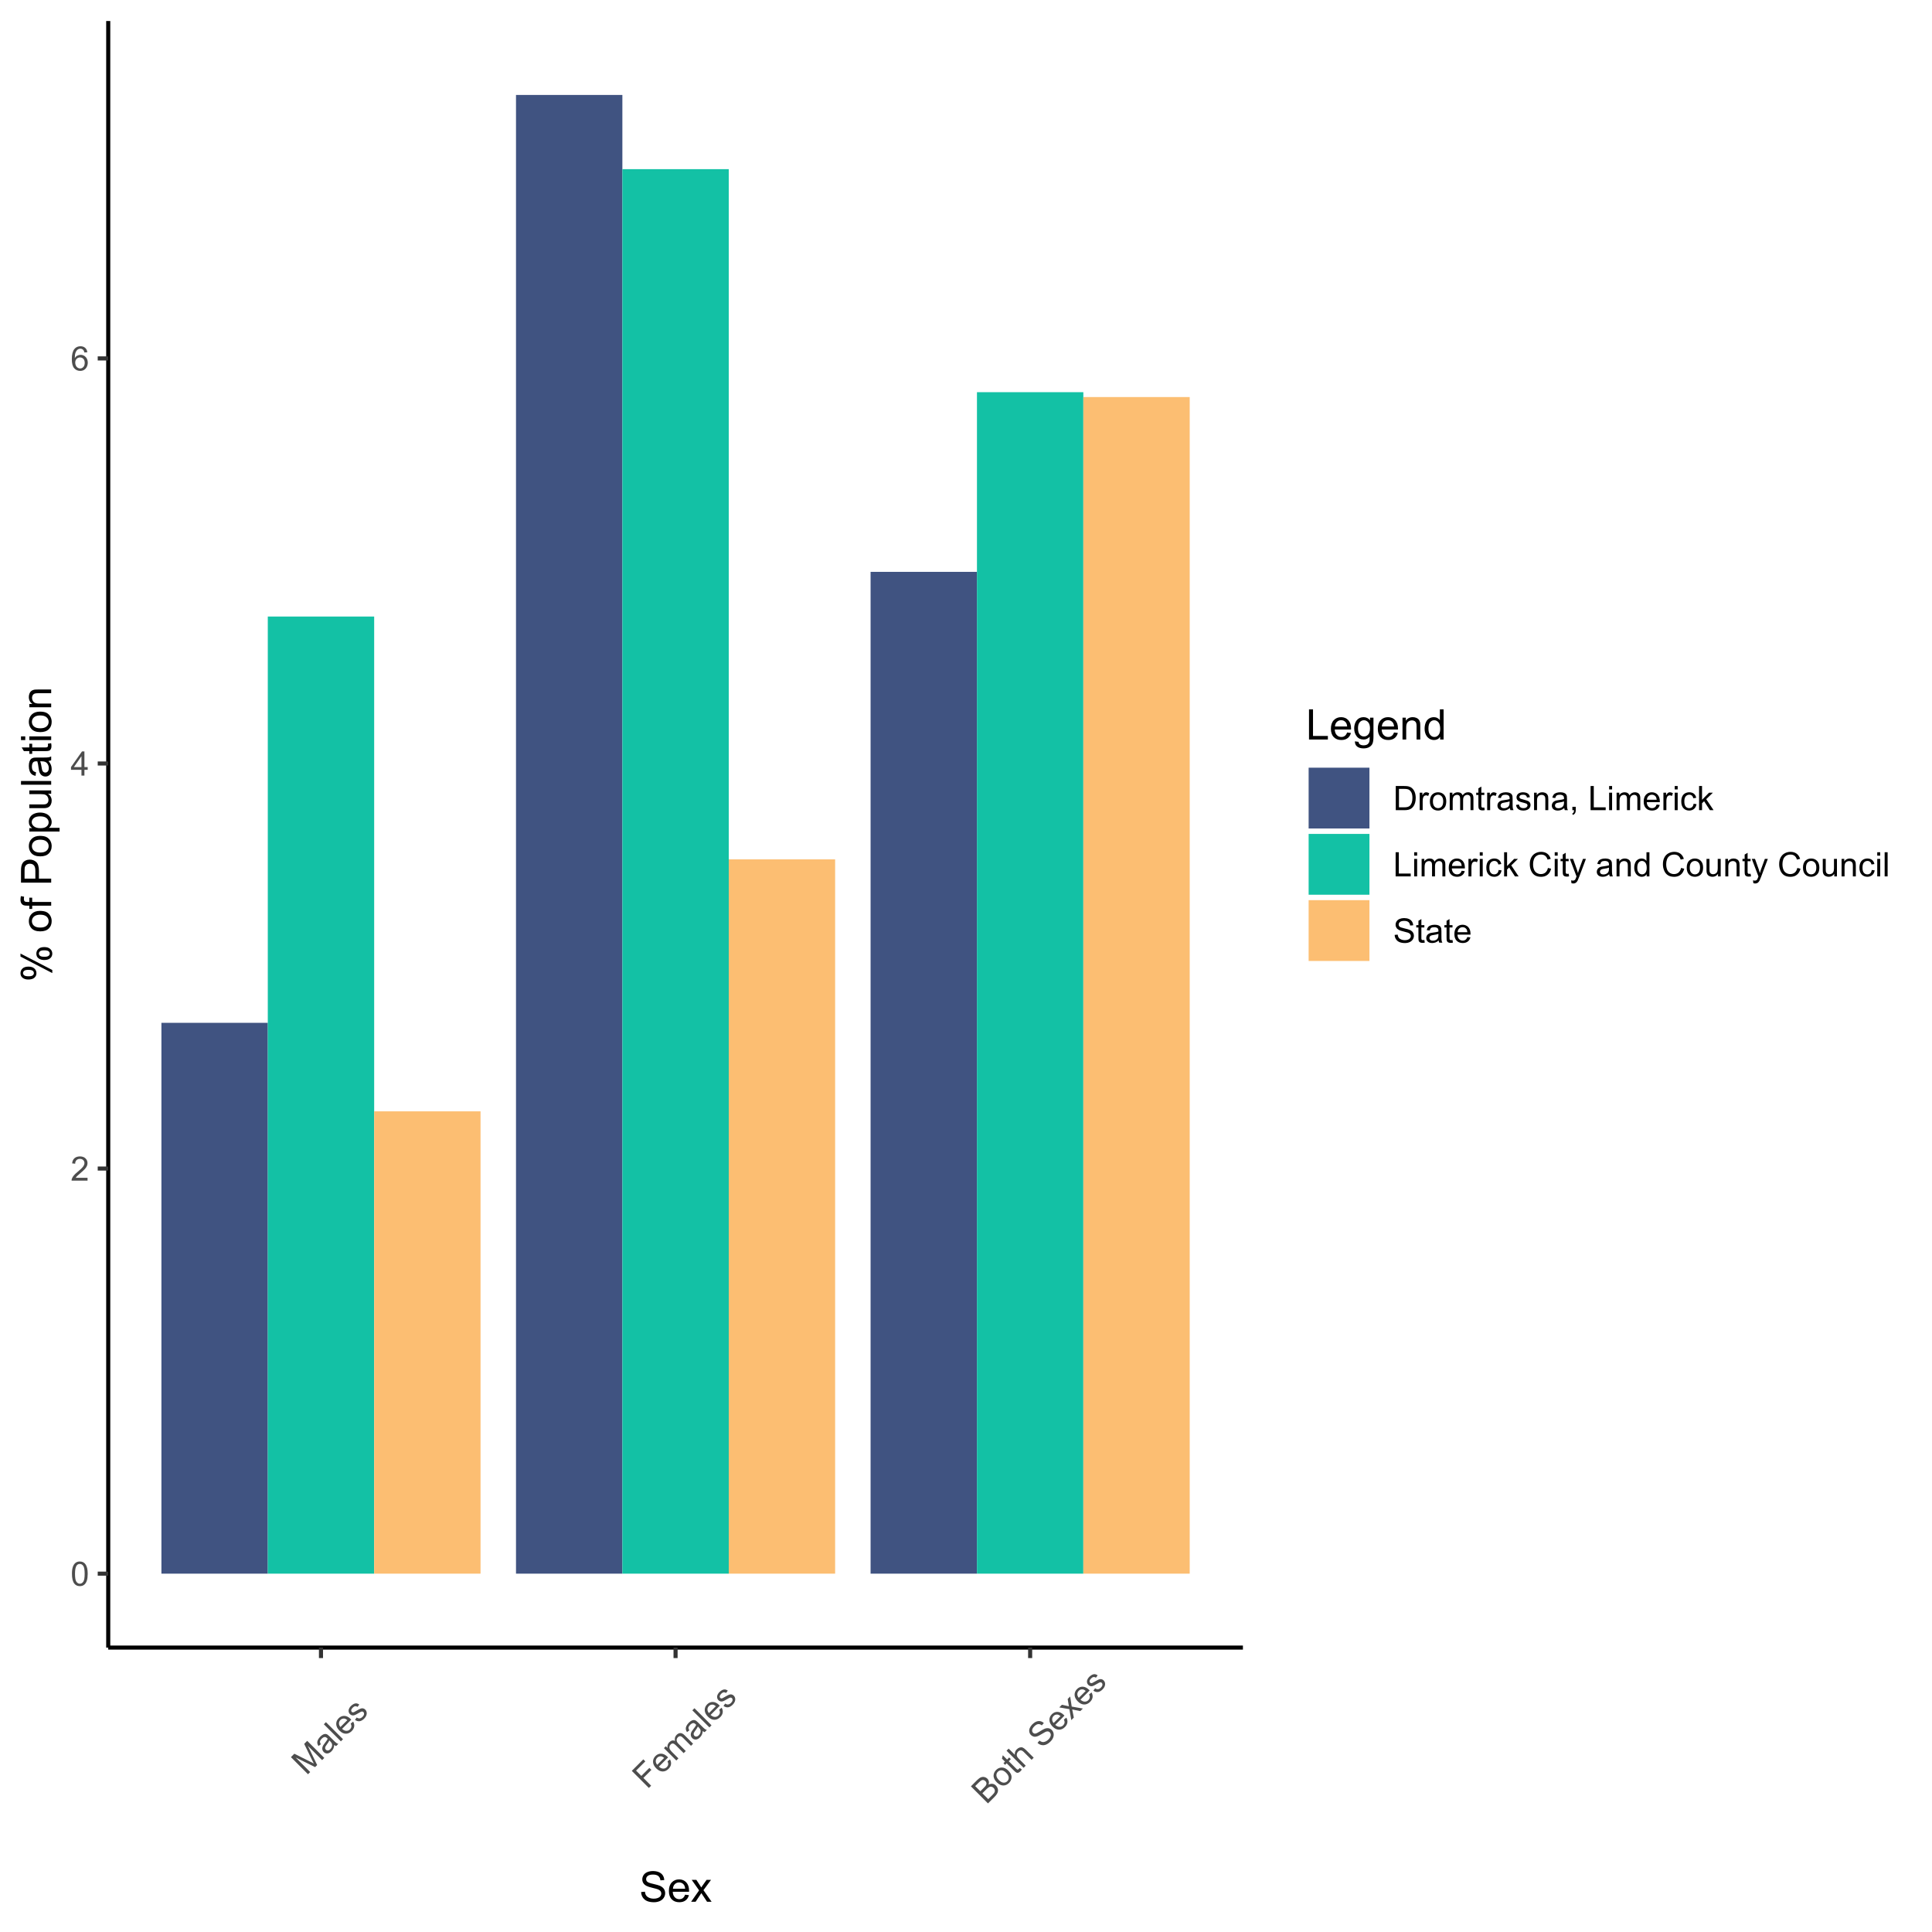 <?xml version="1.0" encoding="UTF-8"?>
<svg xmlns="http://www.w3.org/2000/svg" xmlns:xlink="http://www.w3.org/1999/xlink" width="504pt" height="504pt" viewBox="0 0 504 504" version="1.1">
<defs>
<g>
<symbol overflow="visible" id="glyph0-0">
<path style="stroke:none;" d="M 1.102 0 L 1.102 -5.5 L 5.5 -5.5 L 5.5 0 Z M 1.238 -0.137 L 5.363 -0.137 L 5.363 -5.363 L 1.238 -5.363 Z M 1.238 -0.137 "/>
</symbol>
<symbol overflow="visible" id="glyph0-1">
<path style="stroke:none;" d="M 0.367 -3.105 C 0.363 -3.848 0.438 -4.445 0.594 -4.902 C 0.742 -5.355 0.973 -5.707 1.277 -5.953 C 1.578 -6.199 1.957 -6.32 2.418 -6.324 C 2.754 -6.32 3.051 -6.254 3.309 -6.121 C 3.562 -5.984 3.773 -5.789 3.938 -5.531 C 4.102 -5.273 4.23 -4.961 4.328 -4.594 C 4.422 -4.227 4.469 -3.73 4.473 -3.105 C 4.469 -2.367 4.395 -1.77 4.242 -1.316 C 4.09 -0.859 3.863 -0.508 3.562 -0.262 C 3.258 -0.016 2.875 0.105 2.418 0.109 C 1.809 0.105 1.332 -0.109 0.988 -0.547 C 0.57 -1.066 0.363 -1.922 0.367 -3.105 Z M 1.16 -3.105 C 1.16 -2.07 1.281 -1.379 1.523 -1.039 C 1.766 -0.695 2.062 -0.527 2.418 -0.527 C 2.773 -0.527 3.074 -0.699 3.316 -1.043 C 3.559 -1.387 3.68 -2.074 3.68 -3.105 C 3.68 -4.145 3.559 -4.832 3.316 -5.172 C 3.074 -5.512 2.77 -5.684 2.41 -5.684 C 2.051 -5.684 1.77 -5.531 1.559 -5.234 C 1.293 -4.844 1.16 -4.137 1.16 -3.105 Z M 1.16 -3.105 "/>
</symbol>
<symbol overflow="visible" id="glyph0-2">
<path style="stroke:none;" d="M 4.43 -0.742 L 4.43 0 L 0.266 0 C 0.258 -0.188 0.289 -0.367 0.355 -0.539 C 0.461 -0.82 0.629 -1.098 0.863 -1.375 C 1.094 -1.648 1.434 -1.965 1.879 -2.328 C 2.562 -2.887 3.023 -3.332 3.266 -3.664 C 3.5 -3.988 3.621 -4.301 3.625 -4.594 C 3.621 -4.898 3.512 -5.156 3.297 -5.367 C 3.074 -5.578 2.789 -5.684 2.441 -5.684 C 2.066 -5.684 1.77 -5.57 1.547 -5.348 C 1.32 -5.125 1.207 -4.816 1.207 -4.422 L 0.414 -4.504 C 0.465 -5.094 0.668 -5.543 1.027 -5.855 C 1.379 -6.164 1.855 -6.32 2.457 -6.324 C 3.059 -6.32 3.539 -6.152 3.891 -5.82 C 4.242 -5.484 4.418 -5.07 4.422 -4.578 C 4.418 -4.32 4.367 -4.074 4.266 -3.832 C 4.164 -3.59 3.992 -3.332 3.754 -3.062 C 3.512 -2.793 3.113 -2.426 2.562 -1.957 C 2.094 -1.566 1.797 -1.301 1.664 -1.16 C 1.531 -1.02 1.422 -0.879 1.34 -0.742 Z M 4.43 -0.742 "/>
</symbol>
<symbol overflow="visible" id="glyph0-3">
<path style="stroke:none;" d="M 2.844 0 L 2.844 -1.508 L 0.113 -1.508 L 0.113 -2.219 L 2.988 -6.301 L 3.617 -6.301 L 3.617 -2.219 L 4.469 -2.219 L 4.469 -1.508 L 3.617 -1.508 L 3.617 0 Z M 2.844 -2.219 L 2.844 -5.059 L 0.871 -2.219 Z M 2.844 -2.219 "/>
</symbol>
<symbol overflow="visible" id="glyph0-4">
<path style="stroke:none;" d="M 4.379 -4.758 L 3.609 -4.695 C 3.539 -4.996 3.441 -5.219 3.316 -5.359 C 3.105 -5.574 2.848 -5.684 2.543 -5.688 C 2.297 -5.684 2.078 -5.617 1.895 -5.484 C 1.648 -5.305 1.457 -5.043 1.32 -4.703 C 1.176 -4.363 1.105 -3.879 1.102 -3.25 C 1.285 -3.531 1.512 -3.742 1.781 -3.879 C 2.051 -4.016 2.332 -4.082 2.629 -4.086 C 3.141 -4.082 3.578 -3.895 3.945 -3.516 C 4.305 -3.137 4.488 -2.645 4.492 -2.047 C 4.488 -1.648 4.402 -1.281 4.234 -0.941 C 4.062 -0.602 3.828 -0.34 3.531 -0.16 C 3.23 0.02 2.895 0.105 2.52 0.109 C 1.871 0.105 1.344 -0.129 0.941 -0.602 C 0.531 -1.074 0.328 -1.855 0.332 -2.949 C 0.328 -4.16 0.551 -5.047 1.004 -5.602 C 1.395 -6.082 1.926 -6.32 2.59 -6.324 C 3.086 -6.32 3.492 -6.184 3.809 -5.906 C 4.125 -5.629 4.312 -5.246 4.379 -4.758 Z M 1.219 -2.039 C 1.219 -1.773 1.273 -1.516 1.387 -1.273 C 1.5 -1.027 1.66 -0.844 1.863 -0.719 C 2.066 -0.59 2.277 -0.527 2.504 -0.527 C 2.828 -0.527 3.109 -0.656 3.348 -0.922 C 3.578 -1.184 3.695 -1.543 3.699 -2 C 3.695 -2.43 3.582 -2.773 3.352 -3.027 C 3.117 -3.273 2.824 -3.398 2.477 -3.402 C 2.121 -3.398 1.824 -3.273 1.582 -3.027 C 1.34 -2.773 1.219 -2.445 1.219 -2.039 Z M 1.219 -2.039 "/>
</symbol>
<symbol overflow="visible" id="glyph0-5">
<path style="stroke:none;" d="M 0.68 0 L 0.68 -6.301 L 2.848 -6.301 C 3.336 -6.297 3.707 -6.27 3.969 -6.211 C 4.328 -6.125 4.637 -5.973 4.895 -5.758 C 5.223 -5.473 5.473 -5.113 5.637 -4.68 C 5.801 -4.242 5.883 -3.742 5.887 -3.184 C 5.883 -2.699 5.828 -2.277 5.719 -1.91 C 5.605 -1.543 5.461 -1.238 5.289 -0.996 C 5.113 -0.754 4.922 -0.562 4.715 -0.422 C 4.508 -0.281 4.258 -0.176 3.965 -0.105 C 3.668 -0.035 3.332 0 2.953 0 Z M 1.512 -0.742 L 2.859 -0.742 C 3.273 -0.738 3.598 -0.777 3.832 -0.859 C 4.066 -0.934 4.254 -1.043 4.398 -1.188 C 4.594 -1.383 4.746 -1.648 4.859 -1.984 C 4.969 -2.316 5.027 -2.719 5.027 -3.195 C 5.027 -3.852 4.918 -4.359 4.703 -4.715 C 4.484 -5.066 4.223 -5.305 3.914 -5.426 C 3.688 -5.512 3.328 -5.555 2.836 -5.555 L 1.512 -5.555 Z M 1.512 -0.742 "/>
</symbol>
<symbol overflow="visible" id="glyph0-6">
<path style="stroke:none;" d="M 0.57 0 L 0.57 -4.562 L 1.266 -4.562 L 1.266 -3.871 C 1.445 -4.191 1.609 -4.406 1.758 -4.512 C 1.906 -4.613 2.07 -4.664 2.258 -4.668 C 2.516 -4.664 2.781 -4.582 3.051 -4.418 L 2.785 -3.699 C 2.59 -3.809 2.402 -3.867 2.219 -3.867 C 2.047 -3.867 1.895 -3.816 1.762 -3.715 C 1.625 -3.613 1.527 -3.473 1.473 -3.293 C 1.383 -3.016 1.34 -2.715 1.344 -2.391 L 1.344 0 Z M 0.57 0 "/>
</symbol>
<symbol overflow="visible" id="glyph0-7">
<path style="stroke:none;" d="M 0.293 -2.281 C 0.293 -3.125 0.527 -3.754 0.996 -4.16 C 1.387 -4.496 1.863 -4.664 2.434 -4.668 C 3.059 -4.664 3.57 -4.457 3.969 -4.051 C 4.363 -3.637 4.562 -3.07 4.566 -2.348 C 4.562 -1.758 4.477 -1.297 4.301 -0.961 C 4.125 -0.625 3.867 -0.363 3.535 -0.176 C 3.195 0.008 2.828 0.098 2.434 0.102 C 1.789 0.098 1.273 -0.102 0.883 -0.512 C 0.488 -0.918 0.293 -1.508 0.293 -2.281 Z M 1.086 -2.281 C 1.082 -1.695 1.211 -1.258 1.469 -0.969 C 1.723 -0.672 2.043 -0.527 2.434 -0.531 C 2.812 -0.527 3.133 -0.672 3.391 -0.969 C 3.645 -1.258 3.773 -1.707 3.773 -2.309 C 3.773 -2.871 3.645 -3.297 3.387 -3.59 C 3.129 -3.879 2.809 -4.023 2.434 -4.027 C 2.043 -4.023 1.723 -3.879 1.469 -3.594 C 1.211 -3.301 1.082 -2.863 1.086 -2.281 Z M 1.086 -2.281 "/>
</symbol>
<symbol overflow="visible" id="glyph0-8">
<path style="stroke:none;" d="M 0.578 0 L 0.578 -4.562 L 1.273 -4.562 L 1.273 -3.922 C 1.414 -4.141 1.605 -4.32 1.844 -4.461 C 2.078 -4.594 2.348 -4.664 2.656 -4.668 C 2.992 -4.664 3.27 -4.594 3.488 -4.457 C 3.699 -4.312 3.852 -4.117 3.945 -3.867 C 4.301 -4.398 4.773 -4.664 5.355 -4.668 C 5.805 -4.664 6.148 -4.539 6.395 -4.289 C 6.637 -4.039 6.762 -3.652 6.762 -3.133 L 6.762 0 L 5.996 0 L 5.996 -2.875 C 5.992 -3.184 5.969 -3.406 5.918 -3.543 C 5.867 -3.676 5.773 -3.785 5.645 -3.871 C 5.512 -3.953 5.359 -3.996 5.184 -3.996 C 4.859 -3.996 4.594 -3.887 4.383 -3.676 C 4.172 -3.457 4.066 -3.117 4.066 -2.652 L 4.066 0 L 3.293 0 L 3.293 -2.965 C 3.293 -3.309 3.227 -3.566 3.102 -3.738 C 2.973 -3.91 2.77 -3.996 2.484 -3.996 C 2.266 -3.996 2.062 -3.938 1.879 -3.824 C 1.691 -3.707 1.559 -3.539 1.477 -3.32 C 1.391 -3.098 1.348 -2.781 1.352 -2.367 L 1.352 0 Z M 0.578 0 "/>
</symbol>
<symbol overflow="visible" id="glyph0-9">
<path style="stroke:none;" d="M 2.27 -0.691 L 2.379 -0.008 C 2.16 0.039 1.965 0.059 1.797 0.059 C 1.512 0.059 1.293 0.016 1.141 -0.074 C 0.984 -0.16 0.875 -0.277 0.816 -0.422 C 0.75 -0.566 0.719 -0.871 0.723 -1.336 L 0.723 -3.961 L 0.156 -3.961 L 0.156 -4.562 L 0.723 -4.562 L 0.723 -5.695 L 1.492 -6.156 L 1.492 -4.562 L 2.27 -4.562 L 2.27 -3.961 L 1.492 -3.961 L 1.492 -1.293 C 1.488 -1.07 1.5 -0.93 1.531 -0.867 C 1.555 -0.805 1.602 -0.754 1.664 -0.715 C 1.727 -0.676 1.812 -0.656 1.93 -0.66 C 2.012 -0.656 2.125 -0.668 2.27 -0.691 Z M 2.27 -0.691 "/>
</symbol>
<symbol overflow="visible" id="glyph0-10">
<path style="stroke:none;" d="M 3.559 -0.562 C 3.27 -0.32 2.996 -0.148 2.73 -0.047 C 2.465 0.051 2.18 0.098 1.879 0.102 C 1.375 0.098 0.988 -0.02 0.719 -0.266 C 0.449 -0.508 0.316 -0.82 0.316 -1.203 C 0.316 -1.422 0.367 -1.629 0.469 -1.816 C 0.57 -2 0.703 -2.148 0.871 -2.262 C 1.031 -2.371 1.215 -2.453 1.426 -2.516 C 1.574 -2.551 1.805 -2.59 2.113 -2.629 C 2.734 -2.703 3.195 -2.793 3.492 -2.895 C 3.492 -3 3.492 -3.066 3.496 -3.098 C 3.492 -3.41 3.418 -3.633 3.277 -3.766 C 3.074 -3.938 2.781 -4.023 2.398 -4.027 C 2.031 -4.023 1.762 -3.961 1.59 -3.836 C 1.414 -3.707 1.289 -3.48 1.207 -3.16 L 0.453 -3.262 C 0.516 -3.582 0.629 -3.844 0.789 -4.043 C 0.945 -4.242 1.172 -4.395 1.473 -4.504 C 1.77 -4.609 2.117 -4.664 2.508 -4.668 C 2.898 -4.664 3.215 -4.617 3.457 -4.527 C 3.699 -4.434 3.879 -4.32 3.996 -4.184 C 4.109 -4.043 4.188 -3.867 4.238 -3.656 C 4.258 -3.523 4.27 -3.285 4.273 -2.945 L 4.273 -1.914 C 4.27 -1.191 4.289 -0.734 4.324 -0.547 C 4.355 -0.352 4.418 -0.172 4.52 0 L 3.711 0 C 3.629 -0.16 3.578 -0.348 3.559 -0.562 Z M 3.492 -2.289 C 3.211 -2.172 2.789 -2.074 2.23 -2 C 1.91 -1.949 1.684 -1.898 1.555 -1.844 C 1.422 -1.785 1.32 -1.699 1.25 -1.59 C 1.176 -1.477 1.141 -1.355 1.145 -1.227 C 1.141 -1.016 1.219 -0.844 1.379 -0.707 C 1.531 -0.57 1.762 -0.504 2.062 -0.504 C 2.359 -0.504 2.621 -0.566 2.855 -0.699 C 3.086 -0.824 3.258 -1.004 3.367 -1.234 C 3.449 -1.406 3.492 -1.664 3.492 -2.008 Z M 3.492 -2.289 "/>
</symbol>
<symbol overflow="visible" id="glyph0-11">
<path style="stroke:none;" d="M 0.27 -1.363 L 1.035 -1.484 C 1.078 -1.172 1.199 -0.938 1.395 -0.777 C 1.59 -0.609 1.863 -0.527 2.219 -0.531 C 2.57 -0.527 2.832 -0.602 3.008 -0.75 C 3.176 -0.895 3.262 -1.062 3.266 -1.258 C 3.262 -1.43 3.188 -1.566 3.039 -1.672 C 2.93 -1.734 2.664 -1.824 2.246 -1.934 C 1.676 -2.074 1.285 -2.195 1.066 -2.305 C 0.848 -2.406 0.68 -2.551 0.566 -2.738 C 0.453 -2.918 0.398 -3.125 0.398 -3.352 C 0.398 -3.555 0.445 -3.742 0.539 -3.914 C 0.633 -4.086 0.758 -4.23 0.918 -4.348 C 1.039 -4.434 1.203 -4.508 1.41 -4.574 C 1.617 -4.633 1.84 -4.664 2.078 -4.668 C 2.434 -4.664 2.75 -4.613 3.023 -4.512 C 3.293 -4.406 3.492 -4.266 3.621 -4.09 C 3.75 -3.914 3.84 -3.68 3.891 -3.387 L 3.133 -3.281 C 3.098 -3.516 2.996 -3.699 2.832 -3.832 C 2.664 -3.965 2.434 -4.031 2.137 -4.031 C 1.777 -4.031 1.523 -3.973 1.375 -3.855 C 1.223 -3.738 1.148 -3.598 1.148 -3.441 C 1.148 -3.34 1.18 -3.25 1.242 -3.172 C 1.305 -3.086 1.402 -3.02 1.539 -2.965 C 1.613 -2.934 1.84 -2.867 2.223 -2.766 C 2.766 -2.617 3.148 -2.496 3.367 -2.406 C 3.582 -2.312 3.75 -2.176 3.875 -2 C 3.996 -1.82 4.059 -1.602 4.062 -1.34 C 4.059 -1.078 3.984 -0.836 3.836 -0.609 C 3.684 -0.383 3.465 -0.207 3.184 -0.082 C 2.895 0.039 2.574 0.098 2.223 0.102 C 1.625 0.098 1.172 -0.02 0.863 -0.266 C 0.551 -0.508 0.355 -0.875 0.27 -1.363 Z M 0.27 -1.363 "/>
</symbol>
<symbol overflow="visible" id="glyph0-12">
<path style="stroke:none;" d="M 0.578 0 L 0.578 -4.562 L 1.277 -4.562 L 1.277 -3.914 C 1.609 -4.414 2.09 -4.664 2.727 -4.668 C 3 -4.664 3.254 -4.613 3.484 -4.52 C 3.715 -4.418 3.887 -4.289 4.004 -4.129 C 4.113 -3.969 4.195 -3.777 4.246 -3.559 C 4.273 -3.41 4.289 -3.16 4.289 -2.805 L 4.289 0 L 3.516 0 L 3.516 -2.777 C 3.516 -3.09 3.484 -3.324 3.426 -3.484 C 3.363 -3.637 3.258 -3.762 3.105 -3.855 C 2.949 -3.949 2.77 -3.996 2.566 -3.996 C 2.234 -3.996 1.949 -3.891 1.711 -3.68 C 1.469 -3.469 1.348 -3.07 1.352 -2.492 L 1.352 0 Z M 0.578 0 "/>
</symbol>
<symbol overflow="visible" id="glyph0-13">
<path style="stroke:none;" d="M 0.781 0 L 0.781 -0.883 L 1.664 -0.883 L 1.664 0 C 1.664 0.32 1.605 0.578 1.492 0.781 C 1.375 0.977 1.191 1.133 0.945 1.246 L 0.73 0.914 C 0.891 0.844 1.012 0.738 1.09 0.598 C 1.168 0.457 1.211 0.258 1.219 0 Z M 0.781 0 "/>
</symbol>
<symbol overflow="visible" id="glyph0-14">
<path style="stroke:none;" d=""/>
</symbol>
<symbol overflow="visible" id="glyph0-15">
<path style="stroke:none;" d="M 0.645 0 L 0.645 -6.301 L 1.477 -6.301 L 1.477 -0.742 L 4.582 -0.742 L 4.582 0 Z M 0.645 0 "/>
</symbol>
<symbol overflow="visible" id="glyph0-16">
<path style="stroke:none;" d="M 0.586 -5.41 L 0.586 -6.301 L 1.359 -6.301 L 1.359 -5.41 Z M 0.586 0 L 0.586 -4.562 L 1.359 -4.562 L 1.359 0 Z M 0.586 0 "/>
</symbol>
<symbol overflow="visible" id="glyph0-17">
<path style="stroke:none;" d="M 3.703 -1.469 L 4.504 -1.371 C 4.375 -0.902 4.141 -0.539 3.801 -0.285 C 3.461 -0.027 3.027 0.098 2.496 0.102 C 1.828 0.098 1.297 -0.102 0.906 -0.512 C 0.512 -0.918 0.316 -1.496 0.32 -2.242 C 0.316 -3.008 0.516 -3.605 0.914 -4.031 C 1.309 -4.453 1.82 -4.664 2.453 -4.668 C 3.059 -4.664 3.555 -4.457 3.945 -4.043 C 4.328 -3.629 4.523 -3.043 4.527 -2.289 C 4.523 -2.242 4.523 -2.176 4.523 -2.086 L 1.121 -2.086 C 1.145 -1.582 1.289 -1.195 1.547 -0.93 C 1.801 -0.66 2.117 -0.527 2.5 -0.531 C 2.781 -0.527 3.023 -0.602 3.227 -0.754 C 3.426 -0.902 3.586 -1.141 3.703 -1.469 Z M 1.164 -2.719 L 3.711 -2.719 C 3.672 -3.102 3.578 -3.387 3.422 -3.582 C 3.172 -3.879 2.852 -4.031 2.461 -4.031 C 2.105 -4.031 1.805 -3.91 1.566 -3.672 C 1.32 -3.434 1.188 -3.117 1.164 -2.719 Z M 1.164 -2.719 "/>
</symbol>
<symbol overflow="visible" id="glyph0-18">
<path style="stroke:none;" d="M 3.559 -1.672 L 4.32 -1.574 C 4.234 -1.047 4.023 -0.637 3.68 -0.34 C 3.336 -0.047 2.914 0.098 2.418 0.102 C 1.793 0.098 1.293 -0.102 0.914 -0.508 C 0.531 -0.914 0.34 -1.5 0.344 -2.266 C 0.34 -2.754 0.422 -3.184 0.586 -3.559 C 0.75 -3.926 0.996 -4.203 1.332 -4.391 C 1.664 -4.57 2.027 -4.664 2.422 -4.668 C 2.914 -4.664 3.32 -4.539 3.641 -4.289 C 3.953 -4.039 4.156 -3.684 4.246 -3.223 L 3.492 -3.105 C 3.422 -3.41 3.293 -3.641 3.113 -3.797 C 2.926 -3.953 2.707 -4.031 2.453 -4.031 C 2.062 -4.031 1.746 -3.891 1.504 -3.609 C 1.258 -3.328 1.137 -2.887 1.141 -2.285 C 1.137 -1.672 1.254 -1.227 1.492 -0.949 C 1.723 -0.668 2.027 -0.527 2.41 -0.531 C 2.711 -0.527 2.965 -0.621 3.172 -0.809 C 3.371 -0.996 3.5 -1.281 3.559 -1.672 Z M 3.559 -1.672 "/>
</symbol>
<symbol overflow="visible" id="glyph0-19">
<path style="stroke:none;" d="M 0.586 0 L 0.586 -6.301 L 1.359 -6.301 L 1.359 -2.707 L 3.188 -4.562 L 4.188 -4.562 L 2.445 -2.871 L 4.367 0 L 3.41 0 L 1.902 -2.332 L 1.359 -1.809 L 1.359 0 Z M 0.586 0 "/>
</symbol>
<symbol overflow="visible" id="glyph0-20">
<path style="stroke:none;" d="M 5.172 -2.207 L 6.008 -2 C 5.828 -1.312 5.516 -0.789 5.062 -0.43 C 4.609 -0.07 4.055 0.105 3.398 0.109 C 2.719 0.105 2.164 -0.031 1.742 -0.305 C 1.312 -0.582 0.988 -0.98 0.77 -1.508 C 0.543 -2.027 0.434 -2.59 0.438 -3.195 C 0.434 -3.848 0.559 -4.422 0.812 -4.91 C 1.062 -5.398 1.418 -5.77 1.883 -6.023 C 2.344 -6.277 2.855 -6.402 3.41 -6.406 C 4.039 -6.402 4.566 -6.242 5 -5.926 C 5.426 -5.602 5.727 -5.152 5.898 -4.57 L 5.078 -4.379 C 4.93 -4.832 4.719 -5.168 4.441 -5.379 C 4.164 -5.59 3.812 -5.695 3.395 -5.695 C 2.906 -5.695 2.504 -5.578 2.18 -5.344 C 1.852 -5.109 1.621 -4.797 1.492 -4.41 C 1.359 -4.016 1.293 -3.613 1.297 -3.203 C 1.293 -2.664 1.371 -2.195 1.531 -1.797 C 1.684 -1.395 1.926 -1.098 2.258 -0.902 C 2.586 -0.703 2.945 -0.602 3.332 -0.605 C 3.797 -0.602 4.191 -0.738 4.516 -1.008 C 4.836 -1.277 5.055 -1.676 5.172 -2.207 Z M 5.172 -2.207 "/>
</symbol>
<symbol overflow="visible" id="glyph0-21">
<path style="stroke:none;" d="M 0.547 1.758 L 0.461 1.031 C 0.629 1.078 0.777 1.102 0.902 1.102 C 1.074 1.102 1.211 1.07 1.312 1.016 C 1.414 0.953 1.5 0.875 1.57 0.773 C 1.617 0.695 1.695 0.504 1.805 0.199 C 1.82 0.152 1.844 0.086 1.875 0.008 L 0.141 -4.562 L 0.977 -4.562 L 1.926 -1.922 C 2.047 -1.586 2.156 -1.23 2.258 -0.863 C 2.344 -1.215 2.449 -1.562 2.574 -1.902 L 3.551 -4.562 L 4.324 -4.562 L 2.586 0.078 C 2.398 0.574 2.254 0.922 2.152 1.113 C 2.012 1.367 1.855 1.551 1.68 1.672 C 1.5 1.789 1.289 1.852 1.043 1.852 C 0.895 1.852 0.727 1.82 0.547 1.758 Z M 0.547 1.758 "/>
</symbol>
<symbol overflow="visible" id="glyph0-22">
<path style="stroke:none;" d="M 3.539 0 L 3.539 -0.574 C 3.25 -0.125 2.824 0.098 2.266 0.102 C 1.898 0.098 1.562 0 1.262 -0.199 C 0.953 -0.398 0.719 -0.676 0.551 -1.039 C 0.383 -1.395 0.297 -1.809 0.301 -2.277 C 0.297 -2.73 0.375 -3.145 0.527 -3.516 C 0.68 -3.887 0.906 -4.172 1.211 -4.371 C 1.512 -4.566 1.852 -4.664 2.23 -4.668 C 2.5 -4.664 2.746 -4.605 2.965 -4.492 C 3.18 -4.375 3.352 -4.223 3.488 -4.039 L 3.488 -6.301 L 4.258 -6.301 L 4.258 0 Z M 1.094 -2.277 C 1.09 -1.691 1.215 -1.254 1.465 -0.965 C 1.711 -0.672 2 -0.527 2.336 -0.531 C 2.672 -0.527 2.961 -0.664 3.199 -0.945 C 3.434 -1.219 3.551 -1.641 3.555 -2.211 C 3.551 -2.832 3.43 -3.293 3.191 -3.586 C 2.949 -3.879 2.652 -4.023 2.305 -4.027 C 1.957 -4.023 1.672 -3.883 1.441 -3.605 C 1.207 -3.32 1.09 -2.879 1.094 -2.277 Z M 1.094 -2.277 "/>
</symbol>
<symbol overflow="visible" id="glyph0-23">
<path style="stroke:none;" d="M 3.57 0 L 3.57 -0.672 C 3.211 -0.156 2.73 0.098 2.121 0.102 C 1.852 0.098 1.598 0.051 1.367 -0.051 C 1.133 -0.152 0.961 -0.281 0.848 -0.441 C 0.734 -0.594 0.656 -0.785 0.609 -1.016 C 0.578 -1.164 0.562 -1.406 0.562 -1.734 L 0.562 -4.562 L 1.336 -4.562 L 1.336 -2.031 C 1.336 -1.625 1.352 -1.352 1.383 -1.215 C 1.43 -1.008 1.531 -0.848 1.691 -0.734 C 1.848 -0.617 2.043 -0.562 2.277 -0.562 C 2.508 -0.562 2.727 -0.621 2.93 -0.738 C 3.133 -0.855 3.273 -1.016 3.359 -1.227 C 3.441 -1.43 3.484 -1.727 3.488 -2.117 L 3.488 -4.562 L 4.262 -4.562 L 4.262 0 Z M 3.57 0 "/>
</symbol>
<symbol overflow="visible" id="glyph0-24">
<path style="stroke:none;" d="M 0.562 0 L 0.562 -6.301 L 1.336 -6.301 L 1.336 0 Z M 0.562 0 "/>
</symbol>
<symbol overflow="visible" id="glyph0-25">
<path style="stroke:none;" d="M 0.395 -2.023 L 1.18 -2.094 C 1.215 -1.773 1.305 -1.516 1.441 -1.316 C 1.574 -1.113 1.785 -0.949 2.074 -0.828 C 2.359 -0.699 2.68 -0.637 3.043 -0.641 C 3.355 -0.637 3.637 -0.684 3.883 -0.781 C 4.125 -0.875 4.305 -1.008 4.426 -1.172 C 4.543 -1.336 4.605 -1.516 4.605 -1.711 C 4.605 -1.906 4.547 -2.078 4.434 -2.227 C 4.316 -2.375 4.129 -2.5 3.867 -2.602 C 3.695 -2.664 3.32 -2.766 2.746 -2.906 C 2.164 -3.047 1.758 -3.176 1.531 -3.301 C 1.227 -3.453 1.004 -3.648 0.855 -3.887 C 0.707 -4.117 0.633 -4.379 0.637 -4.672 C 0.633 -4.984 0.723 -5.281 0.906 -5.562 C 1.082 -5.836 1.344 -6.047 1.695 -6.191 C 2.039 -6.332 2.426 -6.402 2.852 -6.406 C 3.316 -6.402 3.73 -6.328 4.09 -6.18 C 4.445 -6.027 4.719 -5.805 4.91 -5.516 C 5.102 -5.219 5.203 -4.891 5.219 -4.523 L 4.422 -4.465 C 4.375 -4.863 4.23 -5.164 3.984 -5.367 C 3.734 -5.57 3.367 -5.672 2.887 -5.672 C 2.383 -5.672 2.016 -5.578 1.785 -5.395 C 1.555 -5.207 1.441 -4.984 1.441 -4.727 C 1.441 -4.496 1.52 -4.309 1.684 -4.168 C 1.84 -4.02 2.262 -3.871 2.941 -3.719 C 3.617 -3.562 4.082 -3.43 4.336 -3.316 C 4.703 -3.145 4.973 -2.93 5.148 -2.672 C 5.32 -2.414 5.406 -2.113 5.41 -1.777 C 5.406 -1.441 5.312 -1.129 5.121 -0.832 C 4.93 -0.535 4.652 -0.301 4.293 -0.137 C 3.93 0.027 3.527 0.105 3.082 0.109 C 2.512 0.105 2.031 0.023 1.648 -0.141 C 1.258 -0.305 0.957 -0.555 0.742 -0.891 C 0.52 -1.223 0.402 -1.598 0.395 -2.023 Z M 0.395 -2.023 "/>
</symbol>
<symbol overflow="visible" id="glyph1-0">
<path style="stroke:none;" d="M 0.777 -0.777 L -3.109 -4.668 L 0 -7.777 L 3.891 -3.891 Z M 0.777 -0.973 L 3.695 -3.891 L 0 -7.582 L -2.918 -4.668 Z M 0.777 -0.973 "/>
</symbol>
<symbol overflow="visible" id="glyph1-1">
<path style="stroke:none;" d="M 0.461 -0.461 L -3.992 -4.918 L -3.105 -5.805 L 1.102 -3.703 C 1.492 -3.508 1.781 -3.359 1.977 -3.258 C 1.859 -3.469 1.699 -3.785 1.496 -4.207 L -0.535 -8.375 L 0.258 -9.168 L 4.711 -4.711 L 4.145 -4.145 L 0.418 -7.871 L 2.852 -2.852 L 2.316 -2.316 L -2.762 -4.82 L 1.031 -1.031 Z M 0.461 -0.461 "/>
</symbol>
<symbol overflow="visible" id="glyph1-2">
<path style="stroke:none;" d="M 2.117 -2.914 C 2.082 -2.535 2.008 -2.219 1.895 -1.965 C 1.777 -1.703 1.613 -1.469 1.402 -1.254 C 1.043 -0.898 0.684 -0.711 0.32 -0.695 C -0.043 -0.676 -0.355 -0.801 -0.625 -1.074 C -0.781 -1.23 -0.891 -1.414 -0.949 -1.617 C -1.008 -1.82 -1.016 -2.02 -0.98 -2.215 C -0.941 -2.41 -0.871 -2.598 -0.77 -2.785 C -0.684 -2.918 -0.551 -3.109 -0.363 -3.355 C 0.023 -3.844 0.285 -4.23 0.422 -4.52 C 0.348 -4.59 0.301 -4.641 0.281 -4.664 C 0.062 -4.887 -0.145 -4.992 -0.344 -4.98 C -0.605 -4.965 -0.875 -4.816 -1.152 -4.543 C -1.406 -4.281 -1.551 -4.047 -1.586 -3.836 C -1.613 -3.621 -1.543 -3.371 -1.379 -3.086 L -1.988 -2.625 C -2.164 -2.902 -2.27 -3.164 -2.301 -3.418 C -2.328 -3.668 -2.273 -3.938 -2.141 -4.227 C -2.004 -4.508 -1.801 -4.793 -1.523 -5.074 C -1.25 -5.348 -0.992 -5.539 -0.758 -5.648 C -0.516 -5.754 -0.309 -5.797 -0.133 -5.781 C 0.047 -5.762 0.227 -5.695 0.41 -5.582 C 0.52 -5.504 0.695 -5.344 0.941 -5.105 L 1.672 -4.375 C 2.176 -3.863 2.508 -3.555 2.668 -3.445 C 2.824 -3.332 3 -3.246 3.195 -3.195 L 2.625 -2.625 C 2.453 -2.68 2.281 -2.773 2.117 -2.914 Z M 0.852 -4.09 C 0.73 -3.809 0.504 -3.441 0.164 -2.988 C -0.027 -2.73 -0.148 -2.535 -0.203 -2.402 C -0.254 -2.27 -0.266 -2.137 -0.238 -2.008 C -0.211 -1.879 -0.152 -1.77 -0.059 -1.676 C 0.086 -1.527 0.262 -1.461 0.473 -1.477 C 0.68 -1.488 0.891 -1.598 1.102 -1.812 C 1.312 -2.02 1.453 -2.254 1.523 -2.512 C 1.594 -2.766 1.59 -3.012 1.512 -3.254 C 1.445 -3.434 1.289 -3.648 1.051 -3.891 Z M 0.852 -4.09 "/>
</symbol>
<symbol overflow="visible" id="glyph1-3">
<path style="stroke:none;" d="M 0.398 -0.398 L -4.055 -4.852 L -3.508 -5.398 L 0.945 -0.945 Z M 0.398 -0.398 "/>
</symbol>
<symbol overflow="visible" id="glyph1-4">
<path style="stroke:none;" d="M 1.578 -3.656 L 2.215 -4.152 C 2.457 -3.73 2.547 -3.309 2.488 -2.887 C 2.426 -2.461 2.211 -2.062 1.84 -1.691 C 1.363 -1.219 0.84 -0.988 0.277 -1.004 C -0.289 -1.016 -0.832 -1.285 -1.359 -1.812 C -1.898 -2.352 -2.18 -2.914 -2.203 -3.496 C -2.223 -4.074 -2.008 -4.586 -1.566 -5.035 C -1.129 -5.465 -0.629 -5.672 -0.066 -5.652 C 0.504 -5.629 1.051 -5.352 1.582 -4.82 C 1.613 -4.785 1.66 -4.734 1.727 -4.672 L -0.68 -2.266 C -0.305 -1.93 0.066 -1.758 0.434 -1.754 C 0.801 -1.742 1.117 -1.875 1.391 -2.145 C 1.586 -2.344 1.707 -2.566 1.746 -2.816 C 1.781 -3.062 1.723 -3.344 1.578 -3.656 Z M -1.102 -2.746 L 0.703 -4.547 C 0.406 -4.793 0.133 -4.926 -0.117 -4.953 C -0.5 -4.984 -0.828 -4.863 -1.109 -4.59 C -1.355 -4.336 -1.484 -4.043 -1.488 -3.703 C -1.492 -3.363 -1.363 -3.043 -1.102 -2.746 Z M -1.102 -2.746 "/>
</symbol>
<symbol overflow="visible" id="glyph1-5">
<path style="stroke:none;" d="M -0.773 -1.156 L -0.316 -1.781 C -0.07 -1.594 0.18 -1.512 0.434 -1.535 C 0.688 -1.559 0.938 -1.695 1.191 -1.945 C 1.438 -2.195 1.574 -2.43 1.594 -2.656 C 1.613 -2.875 1.555 -3.059 1.418 -3.199 C 1.293 -3.32 1.141 -3.363 0.965 -3.328 C 0.84 -3.301 0.594 -3.176 0.223 -2.957 C -0.277 -2.656 -0.641 -2.465 -0.875 -2.383 C -1.102 -2.301 -1.324 -2.285 -1.535 -2.336 C -1.746 -2.387 -1.93 -2.492 -2.086 -2.652 C -2.23 -2.793 -2.328 -2.957 -2.387 -3.148 C -2.441 -3.336 -2.457 -3.531 -2.426 -3.727 C -2.402 -3.871 -2.336 -4.039 -2.234 -4.23 C -2.129 -4.422 -1.996 -4.602 -1.828 -4.77 C -1.574 -5.02 -1.312 -5.203 -1.051 -5.324 C -0.785 -5.441 -0.547 -5.484 -0.332 -5.453 C -0.113 -5.418 0.113 -5.316 0.355 -5.145 L -0.105 -4.535 C -0.293 -4.676 -0.492 -4.734 -0.703 -4.715 C -0.914 -4.688 -1.125 -4.57 -1.34 -4.359 C -1.586 -4.109 -1.723 -3.887 -1.75 -3.695 C -1.773 -3.504 -1.73 -3.355 -1.621 -3.246 C -1.547 -3.172 -1.461 -3.129 -1.363 -3.121 C -1.258 -3.102 -1.141 -3.121 -1.008 -3.184 C -0.93 -3.215 -0.723 -3.332 -0.387 -3.527 C 0.102 -3.809 0.453 -3.992 0.676 -4.082 C 0.891 -4.168 1.109 -4.191 1.324 -4.156 C 1.535 -4.113 1.734 -4.004 1.922 -3.82 C 2.102 -3.637 2.219 -3.41 2.277 -3.145 C 2.328 -2.875 2.301 -2.598 2.191 -2.309 C 2.078 -2.02 1.895 -1.746 1.645 -1.496 C 1.223 -1.074 0.816 -0.844 0.422 -0.797 C 0.031 -0.75 -0.367 -0.867 -0.773 -1.156 Z M -0.773 -1.156 "/>
</symbol>
<symbol overflow="visible" id="glyph1-6">
<path style="stroke:none;" d="M 0.512 -0.512 L -3.945 -4.965 L -0.938 -7.969 L -0.414 -7.445 L -2.828 -5.027 L -1.449 -3.648 L 0.641 -5.738 L 1.168 -5.215 L -0.922 -3.125 L 1.102 -1.102 Z M 0.512 -0.512 "/>
</symbol>
<symbol overflow="visible" id="glyph1-7">
<path style="stroke:none;" d="M 0.41 -0.41 L -2.816 -3.637 L -2.328 -4.125 L -1.875 -3.672 C -1.93 -3.93 -1.922 -4.191 -1.852 -4.457 C -1.777 -4.719 -1.633 -4.957 -1.422 -5.176 C -1.18 -5.41 -0.934 -5.559 -0.684 -5.613 C -0.43 -5.668 -0.188 -5.637 0.055 -5.523 C -0.07 -6.152 0.074 -6.672 0.484 -7.086 C 0.801 -7.402 1.137 -7.562 1.488 -7.559 C 1.84 -7.551 2.199 -7.363 2.566 -6.996 L 4.781 -4.781 L 4.238 -4.238 L 2.207 -6.27 C 1.984 -6.488 1.809 -6.625 1.68 -6.688 C 1.547 -6.746 1.406 -6.762 1.254 -6.73 C 1.102 -6.695 0.961 -6.613 0.84 -6.488 C 0.609 -6.258 0.496 -5.996 0.5 -5.695 C 0.496 -5.395 0.664 -5.078 1 -4.75 L 2.875 -2.875 L 2.328 -2.328 L 0.23 -4.426 C -0.012 -4.664 -0.234 -4.801 -0.449 -4.836 C -0.656 -4.867 -0.863 -4.785 -1.07 -4.582 C -1.223 -4.426 -1.324 -4.242 -1.375 -4.031 C -1.422 -3.82 -1.398 -3.605 -1.301 -3.391 C -1.203 -3.176 -1.008 -2.922 -0.719 -2.633 L 0.957 -0.957 Z M 0.41 -0.41 "/>
</symbol>
<symbol overflow="visible" id="glyph1-8">
<path style="stroke:none;" d="M 0.457 -0.457 L -4 -4.91 L -2.328 -6.582 C -1.984 -6.918 -1.668 -7.145 -1.371 -7.262 C -1.074 -7.375 -0.773 -7.398 -0.473 -7.332 C -0.168 -7.258 0.082 -7.121 0.289 -6.918 C 0.477 -6.727 0.605 -6.496 0.672 -6.227 C 0.734 -5.953 0.715 -5.66 0.609 -5.352 C 0.957 -5.539 1.297 -5.613 1.637 -5.566 C 1.969 -5.52 2.266 -5.367 2.527 -5.109 C 2.73 -4.898 2.883 -4.66 2.977 -4.395 C 3.066 -4.129 3.094 -3.883 3.062 -3.656 C 3.027 -3.43 2.938 -3.191 2.797 -2.945 C 2.648 -2.699 2.434 -2.434 2.152 -2.152 Z M -1.539 -3.629 L -0.574 -4.59 C -0.312 -4.848 -0.141 -5.055 -0.062 -5.203 C 0.043 -5.398 0.078 -5.586 0.051 -5.766 C 0.023 -5.945 -0.066 -6.113 -0.223 -6.27 C -0.371 -6.414 -0.535 -6.508 -0.719 -6.551 C -0.898 -6.59 -1.074 -6.562 -1.25 -6.477 C -1.422 -6.383 -1.672 -6.18 -1.992 -5.863 L -2.883 -4.973 Z M 0.52 -1.57 L 1.629 -2.68 C 1.816 -2.867 1.941 -3.008 2.008 -3.102 C 2.117 -3.258 2.191 -3.414 2.227 -3.562 C 2.258 -3.711 2.25 -3.867 2.203 -4.035 C 2.152 -4.203 2.055 -4.359 1.918 -4.5 C 1.746 -4.664 1.559 -4.766 1.355 -4.805 C 1.145 -4.844 0.941 -4.812 0.746 -4.711 C 0.543 -4.609 0.301 -4.414 0.02 -4.133 L -1.012 -3.102 Z M 0.52 -1.57 "/>
</symbol>
<symbol overflow="visible" id="glyph1-9">
<path style="stroke:none;" d="M -1.406 -1.82 C -2.004 -2.414 -2.277 -3.023 -2.234 -3.645 C -2.195 -4.16 -1.977 -4.617 -1.578 -5.02 C -1.133 -5.461 -0.625 -5.676 -0.055 -5.668 C 0.516 -5.656 1.055 -5.398 1.57 -4.891 C 1.984 -4.473 2.246 -4.082 2.363 -3.723 C 2.473 -3.355 2.477 -2.992 2.375 -2.625 C 2.266 -2.254 2.074 -1.926 1.793 -1.648 C 1.34 -1.191 0.828 -0.973 0.262 -0.984 C -0.305 -0.996 -0.859 -1.273 -1.406 -1.82 Z M -0.844 -2.383 C -0.43 -1.965 -0.031 -1.746 0.352 -1.723 C 0.738 -1.699 1.066 -1.824 1.344 -2.098 C 1.609 -2.367 1.734 -2.695 1.711 -3.082 C 1.684 -3.469 1.457 -3.875 1.035 -4.301 C 0.633 -4.699 0.242 -4.91 -0.141 -4.934 C -0.527 -4.957 -0.855 -4.832 -1.129 -4.566 C -1.398 -4.289 -1.523 -3.961 -1.5 -3.578 C -1.477 -3.191 -1.258 -2.793 -0.844 -2.383 Z M -0.844 -2.383 "/>
</symbol>
<symbol overflow="visible" id="glyph1-10">
<path style="stroke:none;" d="M 1.113 -2.094 L 1.676 -1.688 C 1.555 -1.5 1.434 -1.344 1.312 -1.227 C 1.113 -1.023 0.926 -0.902 0.758 -0.859 C 0.582 -0.809 0.422 -0.812 0.277 -0.875 C 0.129 -0.93 -0.105 -1.125 -0.434 -1.457 L -2.289 -3.312 L -2.691 -2.91 L -3.117 -3.336 L -2.715 -3.738 L -3.516 -4.535 L -3.301 -5.41 L -2.172 -4.281 L -1.621 -4.832 L -1.195 -4.406 L -1.746 -3.855 L 0.141 -1.969 C 0.297 -1.812 0.406 -1.719 0.469 -1.695 C 0.531 -1.668 0.598 -1.664 0.668 -1.684 C 0.738 -1.699 0.812 -1.75 0.895 -1.832 C 0.953 -1.891 1.027 -1.977 1.113 -2.094 Z M 1.113 -2.094 "/>
</symbol>
<symbol overflow="visible" id="glyph1-11">
<path style="stroke:none;" d="M 0.41 -0.41 L -4.043 -4.863 L -3.496 -5.41 L -1.898 -3.812 C -1.938 -4.363 -1.762 -4.832 -1.375 -5.223 C -1.137 -5.457 -0.883 -5.617 -0.613 -5.703 C -0.34 -5.781 -0.086 -5.777 0.156 -5.691 C 0.395 -5.598 0.672 -5.395 0.992 -5.082 L 3.039 -3.039 L 2.492 -2.492 L 0.445 -4.535 C 0.172 -4.809 -0.086 -4.945 -0.328 -4.953 C -0.57 -4.957 -0.801 -4.855 -1.02 -4.641 C -1.18 -4.477 -1.289 -4.281 -1.348 -4.055 C -1.406 -3.828 -1.395 -3.609 -1.312 -3.406 C -1.227 -3.199 -1.059 -2.973 -0.809 -2.723 L 0.957 -0.957 Z M 0.41 -0.41 "/>
</symbol>
<symbol overflow="visible" id="glyph1-12">
<path style="stroke:none;" d=""/>
</symbol>
<symbol overflow="visible" id="glyph1-13">
<path style="stroke:none;" d="M -1.152 -1.711 L -0.645 -2.316 C -0.395 -2.113 -0.152 -1.992 0.086 -1.949 C 0.324 -1.898 0.59 -1.934 0.883 -2.051 C 1.172 -2.164 1.445 -2.348 1.699 -2.605 C 1.922 -2.828 2.086 -3.059 2.191 -3.297 C 2.297 -3.535 2.332 -3.754 2.301 -3.957 C 2.266 -4.156 2.18 -4.328 2.047 -4.465 C 1.906 -4.605 1.746 -4.688 1.559 -4.711 C 1.371 -4.734 1.148 -4.688 0.895 -4.574 C 0.727 -4.5 0.395 -4.309 -0.113 -3.996 C -0.617 -3.684 -0.996 -3.488 -1.25 -3.414 C -1.57 -3.309 -1.867 -3.289 -2.141 -3.352 C -2.406 -3.414 -2.645 -3.547 -2.852 -3.754 C -3.074 -3.977 -3.223 -4.25 -3.293 -4.574 C -3.359 -4.895 -3.32 -5.23 -3.176 -5.578 C -3.031 -5.922 -2.809 -6.242 -2.512 -6.547 C -2.18 -6.875 -1.836 -7.113 -1.477 -7.262 C -1.117 -7.402 -0.766 -7.441 -0.426 -7.375 C -0.086 -7.301 0.219 -7.141 0.492 -6.891 L -0.031 -6.285 C -0.34 -6.531 -0.656 -6.641 -0.977 -6.613 C -1.293 -6.578 -1.625 -6.391 -1.969 -6.051 C -2.324 -5.695 -2.516 -5.371 -2.551 -5.078 C -2.582 -4.781 -2.508 -4.543 -2.324 -4.359 C -2.164 -4.199 -1.977 -4.125 -1.758 -4.137 C -1.539 -4.145 -1.133 -4.332 -0.547 -4.707 C 0.039 -5.074 0.457 -5.309 0.719 -5.41 C 1.098 -5.547 1.441 -5.59 1.746 -5.531 C 2.051 -5.469 2.324 -5.316 2.566 -5.082 C 2.801 -4.84 2.953 -4.551 3.031 -4.207 C 3.102 -3.863 3.07 -3.504 2.938 -3.133 C 2.797 -2.762 2.57 -2.418 2.254 -2.102 C 1.848 -1.695 1.449 -1.414 1.062 -1.262 C 0.672 -1.105 0.285 -1.07 -0.105 -1.152 C -0.496 -1.234 -0.844 -1.422 -1.152 -1.711 Z M -1.152 -1.711 "/>
</symbol>
<symbol overflow="visible" id="glyph1-14">
<path style="stroke:none;" d="M 0.047 -0.047 L -0.453 -2.902 L -3.094 -3.359 L -2.41 -4.043 L -1.156 -3.781 C -0.914 -3.727 -0.719 -3.684 -0.57 -3.645 C -0.609 -3.867 -0.648 -4.066 -0.68 -4.246 L -0.898 -5.555 L -0.246 -6.207 L 0.156 -3.574 L 3.066 -3.066 L 2.395 -2.395 L 0.73 -2.734 L 0.281 -2.828 L 0.707 -0.707 Z M 0.047 -0.047 "/>
</symbol>
<symbol overflow="visible" id="glyph2-0">
<path style="stroke:none;" d="M 1.375 0 L 1.375 -6.875 L 6.875 -6.875 L 6.875 0 Z M 1.547 -0.172 L 6.703 -0.172 L 6.703 -6.703 L 1.547 -6.703 Z M 1.547 -0.172 "/>
</symbol>
<symbol overflow="visible" id="glyph2-1">
<path style="stroke:none;" d="M 0.492 -2.531 L 1.477 -2.617 C 1.523 -2.219 1.629 -1.895 1.801 -1.645 C 1.969 -1.391 2.234 -1.188 2.594 -1.031 C 2.949 -0.875 3.352 -0.797 3.805 -0.801 C 4.195 -0.797 4.547 -0.855 4.855 -0.977 C 5.156 -1.094 5.383 -1.258 5.535 -1.465 C 5.68 -1.668 5.754 -1.891 5.758 -2.137 C 5.754 -2.383 5.684 -2.598 5.543 -2.785 C 5.398 -2.965 5.16 -3.121 4.836 -3.25 C 4.617 -3.332 4.148 -3.461 3.43 -3.633 C 2.703 -3.805 2.199 -3.969 1.914 -4.125 C 1.535 -4.32 1.254 -4.562 1.07 -4.859 C 0.887 -5.148 0.797 -5.477 0.797 -5.84 C 0.797 -6.234 0.906 -6.605 1.133 -6.953 C 1.355 -7.297 1.688 -7.559 2.121 -7.738 C 2.555 -7.914 3.035 -8.004 3.566 -8.008 C 4.148 -8.004 4.664 -7.91 5.109 -7.727 C 5.555 -7.535 5.898 -7.258 6.141 -6.895 C 6.379 -6.527 6.508 -6.113 6.527 -5.656 L 5.527 -5.582 C 5.469 -6.078 5.289 -6.453 4.98 -6.707 C 4.668 -6.961 4.211 -7.09 3.609 -7.09 C 2.977 -7.09 2.516 -6.973 2.23 -6.742 C 1.941 -6.512 1.797 -6.234 1.801 -5.906 C 1.797 -5.625 1.898 -5.391 2.105 -5.211 C 2.301 -5.023 2.824 -4.836 3.676 -4.648 C 4.52 -4.453 5.102 -4.289 5.418 -4.148 C 5.875 -3.934 6.215 -3.664 6.434 -3.344 C 6.652 -3.02 6.762 -2.645 6.762 -2.223 C 6.762 -1.801 6.641 -1.406 6.402 -1.039 C 6.16 -0.664 5.816 -0.379 5.367 -0.176 C 4.918 0.027 4.41 0.129 3.852 0.133 C 3.133 0.129 2.535 0.027 2.059 -0.176 C 1.574 -0.383 1.199 -0.695 0.926 -1.113 C 0.652 -1.531 0.508 -2.004 0.492 -2.531 Z M 0.492 -2.531 "/>
</symbol>
<symbol overflow="visible" id="glyph2-2">
<path style="stroke:none;" d="M 4.629 -1.836 L 5.629 -1.715 C 5.469 -1.125 5.176 -0.672 4.75 -0.352 C 4.324 -0.031 3.781 0.129 3.121 0.129 C 2.281 0.129 1.617 -0.125 1.133 -0.641 C 0.641 -1.152 0.398 -1.875 0.402 -2.805 C 0.398 -3.762 0.645 -4.504 1.145 -5.035 C 1.637 -5.562 2.277 -5.828 3.066 -5.832 C 3.824 -5.828 4.449 -5.57 4.934 -5.051 C 5.418 -4.531 5.66 -3.801 5.66 -2.863 C 5.66 -2.805 5.656 -2.719 5.656 -2.605 L 1.402 -2.605 C 1.434 -1.977 1.613 -1.496 1.934 -1.164 C 2.25 -0.828 2.645 -0.66 3.125 -0.664 C 3.477 -0.66 3.781 -0.754 4.031 -0.945 C 4.281 -1.129 4.48 -1.426 4.629 -1.836 Z M 1.457 -3.398 L 4.641 -3.398 C 4.598 -3.879 4.473 -4.238 4.273 -4.48 C 3.961 -4.852 3.562 -5.039 3.078 -5.039 C 2.629 -5.039 2.258 -4.891 1.957 -4.594 C 1.652 -4.297 1.484 -3.898 1.457 -3.398 Z M 1.457 -3.398 "/>
</symbol>
<symbol overflow="visible" id="glyph2-3">
<path style="stroke:none;" d="M 0.082 0 L 2.164 -2.965 L 0.234 -5.703 L 1.445 -5.703 L 2.32 -4.367 C 2.484 -4.109 2.617 -3.898 2.719 -3.727 C 2.875 -3.961 3.02 -4.168 3.152 -4.355 L 4.113 -5.703 L 5.27 -5.703 L 3.297 -3.02 L 5.418 0 L 4.234 0 L 3.062 -1.773 L 2.75 -2.25 L 1.25 0 Z M 0.082 0 "/>
</symbol>
<symbol overflow="visible" id="glyph2-4">
<path style="stroke:none;" d="M 0.805 0 L 0.805 -7.875 L 1.848 -7.875 L 1.848 -0.93 L 5.727 -0.93 L 5.727 0 Z M 0.805 0 "/>
</symbol>
<symbol overflow="visible" id="glyph2-5">
<path style="stroke:none;" d="M 0.547 0.473 L 1.488 0.613 C 1.527 0.898 1.637 1.109 1.816 1.246 C 2.055 1.422 2.379 1.512 2.797 1.516 C 3.242 1.512 3.59 1.422 3.832 1.246 C 4.074 1.062 4.238 0.812 4.328 0.492 C 4.379 0.297 4.402 -0.113 4.398 -0.746 C 3.973 -0.246 3.445 0 2.82 0 C 2.031 0 1.426 -0.281 1 -0.848 C 0.566 -1.41 0.352 -2.09 0.355 -2.883 C 0.352 -3.426 0.449 -3.926 0.648 -4.391 C 0.844 -4.848 1.129 -5.203 1.504 -5.457 C 1.875 -5.703 2.316 -5.828 2.824 -5.832 C 3.496 -5.828 4.051 -5.559 4.492 -5.016 L 4.492 -5.703 L 5.383 -5.703 L 5.383 -0.773 C 5.379 0.113 5.289 0.742 5.109 1.113 C 4.93 1.484 4.641 1.777 4.25 1.992 C 3.855 2.207 3.375 2.312 2.805 2.316 C 2.121 2.312 1.57 2.16 1.152 1.855 C 0.734 1.547 0.531 1.086 0.547 0.473 Z M 1.348 -2.953 C 1.348 -2.203 1.496 -1.656 1.793 -1.316 C 2.09 -0.969 2.461 -0.797 2.91 -0.801 C 3.352 -0.797 3.723 -0.969 4.027 -1.312 C 4.324 -1.656 4.477 -2.191 4.48 -2.922 C 4.477 -3.617 4.32 -4.145 4.016 -4.5 C 3.703 -4.852 3.332 -5.027 2.895 -5.031 C 2.465 -5.027 2.098 -4.852 1.797 -4.508 C 1.496 -4.156 1.348 -3.641 1.348 -2.953 Z M 1.348 -2.953 "/>
</symbol>
<symbol overflow="visible" id="glyph2-6">
<path style="stroke:none;" d="M 0.727 0 L 0.727 -5.703 L 1.594 -5.703 L 1.594 -4.895 C 2.012 -5.516 2.617 -5.828 3.41 -5.832 C 3.754 -5.828 4.066 -5.766 4.355 -5.645 C 4.641 -5.52 4.859 -5.359 5.004 -5.16 C 5.145 -4.957 5.242 -4.719 5.305 -4.445 C 5.336 -4.266 5.355 -3.953 5.359 -3.508 L 5.359 0 L 4.395 0 L 4.395 -3.469 C 4.395 -3.863 4.355 -4.156 4.281 -4.352 C 4.203 -4.543 4.07 -4.699 3.879 -4.82 C 3.688 -4.934 3.461 -4.992 3.207 -4.996 C 2.793 -4.992 2.438 -4.859 2.141 -4.602 C 1.836 -4.336 1.688 -3.844 1.691 -3.117 L 1.691 0 Z M 0.727 0 "/>
</symbol>
<symbol overflow="visible" id="glyph2-7">
<path style="stroke:none;" d="M 4.426 0 L 4.426 -0.719 C 4.059 -0.152 3.527 0.129 2.832 0.129 C 2.371 0.129 1.953 0.004 1.574 -0.246 C 1.191 -0.496 0.895 -0.844 0.688 -1.297 C 0.477 -1.742 0.375 -2.262 0.375 -2.848 C 0.375 -3.414 0.469 -3.93 0.66 -4.395 C 0.848 -4.859 1.133 -5.215 1.516 -5.461 C 1.895 -5.707 2.32 -5.828 2.789 -5.832 C 3.133 -5.828 3.438 -5.758 3.707 -5.613 C 3.973 -5.469 4.191 -5.277 4.359 -5.047 L 4.359 -7.875 L 5.324 -7.875 L 5.324 0 Z M 1.371 -2.848 C 1.371 -2.113 1.523 -1.566 1.832 -1.207 C 2.137 -0.844 2.5 -0.66 2.922 -0.664 C 3.34 -0.66 3.699 -0.836 3.996 -1.184 C 4.293 -1.527 4.441 -2.055 4.441 -2.766 C 4.441 -3.547 4.289 -4.117 3.988 -4.484 C 3.688 -4.844 3.316 -5.027 2.879 -5.031 C 2.445 -5.027 2.086 -4.852 1.801 -4.504 C 1.512 -4.152 1.371 -3.602 1.371 -2.848 Z M 1.371 -2.848 "/>
</symbol>
<symbol overflow="visible" id="glyph3-0">
<path style="stroke:none;" d="M 0 -1.375 L -6.875 -1.375 L -6.875 -6.875 L 0 -6.875 Z M -0.172 -1.547 L -0.172 -6.703 L -6.703 -6.703 L -6.703 -1.547 Z M -0.172 -1.547 "/>
</symbol>
<symbol overflow="visible" id="glyph3-1">
<path style="stroke:none;" d="M -5.984 -0.641 C -6.543 -0.637 -7.023 -0.777 -7.418 -1.062 C -7.809 -1.344 -8.004 -1.754 -8.008 -2.293 C -8.004 -2.785 -7.828 -3.195 -7.477 -3.52 C -7.125 -3.844 -6.605 -4.008 -5.926 -4.008 C -5.254 -4.008 -4.742 -3.844 -4.383 -3.516 C -4.023 -3.188 -3.844 -2.781 -3.844 -2.305 C -3.844 -1.824 -4.02 -1.43 -4.375 -1.113 C -4.73 -0.797 -5.266 -0.637 -5.984 -0.641 Z M -7.344 -2.32 C -7.34 -2.078 -7.238 -1.879 -7.031 -1.723 C -6.82 -1.562 -6.438 -1.48 -5.887 -1.484 C -5.379 -1.48 -5.023 -1.562 -4.82 -1.723 C -4.613 -1.883 -4.512 -2.082 -4.512 -2.32 C -4.512 -2.562 -4.613 -2.762 -4.82 -2.926 C -5.027 -3.082 -5.406 -3.164 -5.961 -3.164 C -6.469 -3.164 -6.828 -3.082 -7.035 -2.922 C -7.238 -2.758 -7.34 -2.559 -7.344 -2.32 Z M 0.289 -2.324 L -8.008 -6.633 L -8.008 -7.418 L 0.289 -3.125 Z M -1.848 -5.73 C -2.41 -5.73 -2.891 -5.871 -3.281 -6.152 C -3.672 -6.434 -3.867 -6.844 -3.871 -7.391 C -3.867 -7.883 -3.691 -8.293 -3.34 -8.617 C -2.988 -8.941 -2.469 -9.105 -1.789 -9.105 C -1.117 -9.105 -0.605 -8.941 -0.25 -8.613 C 0.109 -8.285 0.285 -7.879 0.289 -7.395 C 0.285 -6.918 0.113 -6.52 -0.242 -6.203 C -0.594 -5.887 -1.129 -5.73 -1.848 -5.73 Z M -3.207 -7.418 C -3.203 -7.172 -3.102 -6.969 -2.895 -6.812 C -2.684 -6.652 -2.301 -6.574 -1.75 -6.574 C -1.246 -6.574 -0.891 -6.652 -0.688 -6.816 C -0.477 -6.973 -0.375 -7.172 -0.375 -7.414 C -0.375 -7.656 -0.477 -7.859 -0.688 -8.02 C -0.891 -8.18 -1.27 -8.262 -1.824 -8.262 C -2.332 -8.262 -2.691 -8.18 -2.898 -8.02 C -3.102 -7.855 -3.203 -7.656 -3.207 -7.418 Z M -3.207 -7.418 "/>
</symbol>
<symbol overflow="visible" id="glyph3-2">
<path style="stroke:none;" d=""/>
</symbol>
<symbol overflow="visible" id="glyph3-3">
<path style="stroke:none;" d="M -2.852 -0.367 C -3.906 -0.363 -4.688 -0.656 -5.199 -1.246 C -5.617 -1.734 -5.828 -2.332 -5.832 -3.039 C -5.828 -3.82 -5.574 -4.461 -5.062 -4.961 C -4.547 -5.457 -3.836 -5.707 -2.934 -5.711 C -2.195 -5.707 -1.617 -5.598 -1.199 -5.379 C -0.777 -5.156 -0.449 -4.832 -0.219 -4.414 C 0.016 -3.992 0.129 -3.535 0.129 -3.039 C 0.129 -2.238 -0.125 -1.594 -0.637 -1.105 C -1.148 -0.609 -1.887 -0.363 -2.852 -0.367 Z M -2.852 -1.359 C -2.121 -1.359 -1.574 -1.516 -1.211 -1.836 C -0.844 -2.152 -0.66 -2.555 -0.664 -3.039 C -0.66 -3.516 -0.844 -3.914 -1.211 -4.234 C -1.574 -4.551 -2.133 -4.711 -2.883 -4.715 C -3.586 -4.711 -4.117 -4.551 -4.484 -4.234 C -4.844 -3.91 -5.027 -3.512 -5.031 -3.039 C -5.027 -2.555 -4.848 -2.152 -4.488 -1.836 C -4.129 -1.516 -3.582 -1.359 -2.852 -1.359 Z M -2.852 -1.359 "/>
</symbol>
<symbol overflow="visible" id="glyph3-4">
<path style="stroke:none;" d="M 0 -0.957 L -4.953 -0.957 L -4.953 -0.102 L -5.703 -0.102 L -5.703 -0.957 L -6.312 -0.957 C -6.691 -0.953 -6.977 -0.988 -7.164 -1.059 C -7.41 -1.148 -7.613 -1.312 -7.773 -1.551 C -7.926 -1.781 -8.004 -2.109 -8.008 -2.535 C -8.004 -2.805 -7.973 -3.105 -7.91 -3.438 L -7.07 -3.293 C -7.102 -3.09 -7.117 -2.898 -7.121 -2.723 C -7.117 -2.426 -7.055 -2.219 -6.934 -2.098 C -6.805 -1.977 -6.57 -1.914 -6.23 -1.918 L -5.703 -1.918 L -5.703 -3.031 L -4.953 -3.031 L -4.953 -1.918 L 0 -1.918 Z M 0 -0.957 "/>
</symbol>
<symbol overflow="visible" id="glyph3-5">
<path style="stroke:none;" d="M 0 -0.848 L -7.875 -0.848 L -7.875 -3.82 C -7.875 -4.34 -7.848 -4.738 -7.797 -5.016 C -7.73 -5.402 -7.609 -5.727 -7.43 -5.988 C -7.25 -6.25 -6.996 -6.461 -6.672 -6.621 C -6.344 -6.777 -5.984 -6.855 -5.598 -6.859 C -4.926 -6.855 -4.359 -6.641 -3.895 -6.219 C -3.43 -5.789 -3.199 -5.02 -3.199 -3.91 L -3.203 -1.891 L 0 -1.891 Z M -4.129 -1.891 L -4.129 -3.926 C -4.125 -4.598 -4.25 -5.074 -4.504 -5.359 C -4.754 -5.641 -5.105 -5.781 -5.562 -5.785 C -5.891 -5.781 -6.176 -5.699 -6.41 -5.535 C -6.645 -5.367 -6.797 -5.148 -6.875 -4.875 C -6.918 -4.699 -6.941 -4.375 -6.945 -3.906 L -6.945 -1.891 Z M -4.129 -1.891 "/>
</symbol>
<symbol overflow="visible" id="glyph3-6">
<path style="stroke:none;" d="M 2.188 -0.727 L -5.703 -0.727 L -5.703 -1.605 L -4.961 -1.605 C -5.25 -1.812 -5.469 -2.047 -5.613 -2.309 C -5.758 -2.57 -5.828 -2.887 -5.832 -3.262 C -5.828 -3.746 -5.703 -4.176 -5.457 -4.551 C -5.203 -4.922 -4.852 -5.203 -4.395 -5.391 C -3.938 -5.578 -3.438 -5.672 -2.895 -5.676 C -2.309 -5.672 -1.781 -5.566 -1.316 -5.359 C -0.848 -5.148 -0.488 -4.844 -0.242 -4.449 C 0.008 -4.047 0.129 -3.629 0.129 -3.191 C 0.129 -2.867 0.062 -2.578 -0.074 -2.32 C -0.207 -2.062 -0.379 -1.852 -0.59 -1.691 L 2.188 -1.691 Z M -2.82 -1.602 C -2.082 -1.598 -1.539 -1.746 -1.191 -2.047 C -0.836 -2.34 -0.66 -2.699 -0.664 -3.125 C -0.66 -3.551 -0.844 -3.918 -1.211 -4.227 C -1.574 -4.531 -2.137 -4.688 -2.898 -4.688 C -3.625 -4.688 -4.168 -4.535 -4.531 -4.238 C -4.891 -3.938 -5.074 -3.582 -5.074 -3.168 C -5.074 -2.754 -4.879 -2.391 -4.496 -2.074 C -4.109 -1.758 -3.551 -1.598 -2.82 -1.602 Z M -2.82 -1.602 "/>
</symbol>
<symbol overflow="visible" id="glyph3-7">
<path style="stroke:none;" d="M 0 -4.465 L -0.836 -4.465 C -0.191 -4.02 0.129 -3.414 0.129 -2.652 C 0.129 -2.312 0.066 -2 -0.062 -1.711 C -0.191 -1.418 -0.355 -1.199 -0.551 -1.059 C -0.746 -0.914 -0.984 -0.816 -1.266 -0.762 C -1.453 -0.723 -1.754 -0.703 -2.172 -0.703 L -5.703 -0.703 L -5.703 -1.672 L -2.539 -1.672 C -2.031 -1.668 -1.691 -1.688 -1.52 -1.73 C -1.262 -1.785 -1.062 -1.914 -0.918 -2.113 C -0.773 -2.309 -0.703 -2.555 -0.703 -2.848 C -0.703 -3.137 -0.777 -3.406 -0.926 -3.66 C -1.074 -3.914 -1.273 -4.094 -1.531 -4.199 C -1.785 -4.305 -2.16 -4.359 -2.648 -4.359 L -5.703 -4.359 L -5.703 -5.328 L 0 -5.328 Z M 0 -4.465 "/>
</symbol>
<symbol overflow="visible" id="glyph3-8">
<path style="stroke:none;" d="M 0 -0.703 L -7.875 -0.703 L -7.875 -1.672 L 0 -1.672 Z M 0 -0.703 "/>
</symbol>
<symbol overflow="visible" id="glyph3-9">
<path style="stroke:none;" d="M -0.703 -4.445 C -0.398 -4.086 -0.184 -3.742 -0.059 -3.414 C 0.066 -3.082 0.129 -2.727 0.129 -2.348 C 0.129 -1.719 -0.023 -1.238 -0.328 -0.902 C -0.633 -0.566 -1.023 -0.398 -1.504 -0.398 C -1.781 -0.398 -2.035 -0.461 -2.27 -0.586 C -2.496 -0.711 -2.684 -0.875 -2.824 -1.086 C -2.965 -1.289 -3.07 -1.523 -3.141 -1.785 C -3.191 -1.969 -3.238 -2.254 -3.289 -2.641 C -3.375 -3.418 -3.488 -3.992 -3.621 -4.367 C -3.754 -4.367 -3.836 -4.371 -3.871 -4.371 C -4.266 -4.371 -4.543 -4.277 -4.703 -4.098 C -4.918 -3.848 -5.027 -3.48 -5.031 -2.996 C -5.027 -2.539 -4.949 -2.203 -4.793 -1.988 C -4.633 -1.77 -4.352 -1.609 -3.949 -1.508 L -4.078 -0.562 C -4.48 -0.648 -4.805 -0.789 -5.055 -0.988 C -5.301 -1.184 -5.492 -1.469 -5.629 -1.844 C -5.762 -2.215 -5.828 -2.645 -5.832 -3.137 C -5.828 -3.621 -5.773 -4.02 -5.66 -4.324 C -5.543 -4.629 -5.398 -4.852 -5.227 -4.996 C -5.055 -5.137 -4.836 -5.238 -4.57 -5.297 C -4.406 -5.328 -4.109 -5.344 -3.68 -5.344 L -2.391 -5.344 C -1.492 -5.344 -0.922 -5.363 -0.684 -5.406 C -0.445 -5.445 -0.219 -5.527 0 -5.648 L 0 -4.641 C -0.199 -4.539 -0.434 -4.473 -0.703 -4.445 Z M -2.863 -4.367 C -2.719 -4.012 -2.598 -3.488 -2.496 -2.789 C -2.438 -2.391 -2.371 -2.109 -2.301 -1.945 C -2.227 -1.781 -2.121 -1.652 -1.988 -1.562 C -1.848 -1.473 -1.695 -1.43 -1.531 -1.43 C -1.27 -1.43 -1.055 -1.527 -0.887 -1.723 C -0.711 -1.918 -0.625 -2.203 -0.629 -2.578 C -0.625 -2.949 -0.707 -3.277 -0.871 -3.57 C -1.031 -3.859 -1.254 -4.074 -1.543 -4.211 C -1.754 -4.312 -2.078 -4.363 -2.508 -4.367 Z M -2.863 -4.367 "/>
</symbol>
<symbol overflow="visible" id="glyph3-10">
<path style="stroke:none;" d="M -0.863 -2.836 L -0.012 -2.977 C 0.043 -2.703 0.07 -2.457 0.074 -2.246 C 0.07 -1.891 0.02 -1.621 -0.09 -1.43 C -0.199 -1.234 -0.348 -1.098 -0.527 -1.02 C -0.707 -0.941 -1.086 -0.902 -1.672 -0.902 L -4.953 -0.902 L -4.953 -0.195 L -5.703 -0.195 L -5.703 -0.902 L -7.117 -0.902 L -7.695 -1.863 L -5.703 -1.863 L -5.703 -2.836 L -4.953 -2.836 L -4.953 -1.863 L -1.617 -1.863 C -1.34 -1.863 -1.16 -1.879 -1.082 -1.914 C -1 -1.945 -0.938 -2 -0.895 -2.078 C -0.848 -2.152 -0.824 -2.262 -0.828 -2.41 C -0.824 -2.516 -0.836 -2.66 -0.863 -2.836 Z M -0.863 -2.836 "/>
</symbol>
<symbol overflow="visible" id="glyph3-11">
<path style="stroke:none;" d="M -6.762 -0.73 L -7.875 -0.73 L -7.875 -1.699 L -6.762 -1.699 Z M 0 -0.73 L -5.703 -0.73 L -5.703 -1.699 L 0 -1.695 Z M 0 -0.73 "/>
</symbol>
<symbol overflow="visible" id="glyph3-12">
<path style="stroke:none;" d="M 0 -0.727 L -5.703 -0.727 L -5.703 -1.594 L -4.895 -1.594 C -5.516 -2.012 -5.828 -2.617 -5.832 -3.41 C -5.828 -3.754 -5.766 -4.066 -5.645 -4.355 C -5.52 -4.641 -5.359 -4.859 -5.16 -5.004 C -4.957 -5.145 -4.719 -5.242 -4.445 -5.305 C -4.266 -5.336 -3.953 -5.355 -3.508 -5.359 L 0 -5.359 L 0 -4.395 L -3.469 -4.395 C -3.863 -4.395 -4.156 -4.355 -4.352 -4.281 C -4.543 -4.203 -4.699 -4.07 -4.82 -3.879 C -4.934 -3.688 -4.992 -3.461 -4.996 -3.207 C -4.992 -2.793 -4.859 -2.438 -4.602 -2.141 C -4.336 -1.836 -3.844 -1.688 -3.117 -1.691 L 0 -1.691 Z M 0 -0.727 "/>
</symbol>
</g>
<clipPath id="clip1">
  <path d="M 28.234 5.48 L 324.238 5.48 L 324.238 429.805 L 28.234 429.805 Z M 28.234 5.48 "/>
</clipPath>
</defs>
<g id="surface76">
<rect x="0" y="0" width="504" height="504" style="fill:rgb(100%,100%,100%);fill-opacity:1;stroke:none;"/>
<rect x="0" y="0" width="504" height="504" style="fill:rgb(100%,100%,100%);fill-opacity:1;stroke:none;"/>
<path style="fill:none;stroke-width:1.067;stroke-linecap:round;stroke-linejoin:round;stroke:rgb(100%,100%,100%);stroke-opacity:1;stroke-miterlimit:10;" d="M 0 504 L 504 504 L 504 0 L 0 0 Z M 0 504 "/>
<g clip-path="url(#clip1)" clip-rule="nonzero">
<path style=" stroke:none;fill-rule:nonzero;fill:rgb(100%,100%,100%);fill-opacity:1;" d="M 28.234 429.805 L 324.238 429.805 L 324.238 5.48 L 28.234 5.48 Z M 28.234 429.805 "/>
</g>
<path style=" stroke:none;fill-rule:nonzero;fill:rgb(25.098%,32.549%,50.588%);fill-opacity:1;" d="M 42.109 410.52 L 69.859 410.52 L 69.859 266.824 L 42.109 266.824 Z M 42.109 410.52 "/>
<path style=" stroke:none;fill-rule:nonzero;fill:rgb(25.098%,32.549%,50.588%);fill-opacity:1;" d="M 134.609 410.52 L 162.359 410.52 L 162.359 24.77 L 134.609 24.77 Z M 134.609 410.52 "/>
<path style=" stroke:none;fill-rule:nonzero;fill:rgb(25.098%,32.549%,50.588%);fill-opacity:1;" d="M 227.109 410.52 L 254.859 410.52 L 254.859 149.18 L 227.109 149.18 Z M 227.109 410.52 "/>
<path style=" stroke:none;fill-rule:nonzero;fill:rgb(7.451%,75.686%,64.706%);fill-opacity:1;" d="M 69.859 410.52 L 97.609 410.52 L 97.609 160.836 L 69.859 160.836 Z M 69.859 410.52 "/>
<path style=" stroke:none;fill-rule:nonzero;fill:rgb(7.451%,75.686%,64.706%);fill-opacity:1;" d="M 162.359 410.52 L 190.109 410.52 L 190.109 44.129 L 162.359 44.129 Z M 162.359 410.52 "/>
<path style=" stroke:none;fill-rule:nonzero;fill:rgb(7.451%,75.686%,64.706%);fill-opacity:1;" d="M 254.859 410.52 L 282.609 410.52 L 282.609 102.309 L 254.859 102.309 Z M 254.859 410.52 "/>
<path style=" stroke:none;fill-rule:nonzero;fill:rgb(98.824%,74.51%,44.706%);fill-opacity:1;" d="M 97.609 410.52 L 125.359 410.52 L 125.359 289.914 L 97.609 289.914 Z M 97.609 410.52 "/>
<path style=" stroke:none;fill-rule:nonzero;fill:rgb(98.824%,74.51%,44.706%);fill-opacity:1;" d="M 190.109 410.52 L 217.859 410.52 L 217.859 224.184 L 190.109 224.184 Z M 190.109 410.52 "/>
<path style=" stroke:none;fill-rule:nonzero;fill:rgb(98.824%,74.51%,44.706%);fill-opacity:1;" d="M 282.609 410.52 L 310.359 410.52 L 310.359 103.578 L 282.609 103.578 Z M 282.609 410.52 "/>
<path style="fill:none;stroke-width:1.067;stroke-linecap:butt;stroke-linejoin:round;stroke:rgb(0%,0%,0%);stroke-opacity:1;stroke-miterlimit:10;" d="M 28.234 429.805 L 28.234 5.48 "/>
<g style="fill:rgb(30.196%,30.196%,30.196%);fill-opacity:1;">
  <use xlink:href="#glyph0-1" x="18.406" y="413.668"/>
</g>
<g style="fill:rgb(30.196%,30.196%,30.196%);fill-opacity:1;">
  <use xlink:href="#glyph0-2" x="18.406" y="307.996"/>
</g>
<g style="fill:rgb(30.196%,30.196%,30.196%);fill-opacity:1;">
  <use xlink:href="#glyph0-3" x="18.406" y="202.324"/>
</g>
<g style="fill:rgb(30.196%,30.196%,30.196%);fill-opacity:1;">
  <use xlink:href="#glyph0-4" x="18.406" y="96.648"/>
</g>
<path style="fill:none;stroke-width:1.067;stroke-linecap:butt;stroke-linejoin:round;stroke:rgb(20%,20%,20%);stroke-opacity:1;stroke-miterlimit:10;" d="M 25.492 410.52 L 28.234 410.52 "/>
<path style="fill:none;stroke-width:1.067;stroke-linecap:butt;stroke-linejoin:round;stroke:rgb(20%,20%,20%);stroke-opacity:1;stroke-miterlimit:10;" d="M 25.492 304.844 L 28.234 304.844 "/>
<path style="fill:none;stroke-width:1.067;stroke-linecap:butt;stroke-linejoin:round;stroke:rgb(20%,20%,20%);stroke-opacity:1;stroke-miterlimit:10;" d="M 25.492 199.172 L 28.234 199.172 "/>
<path style="fill:none;stroke-width:1.067;stroke-linecap:butt;stroke-linejoin:round;stroke:rgb(20%,20%,20%);stroke-opacity:1;stroke-miterlimit:10;" d="M 25.492 93.5 L 28.234 93.5 "/>
<path style="fill:none;stroke-width:1.067;stroke-linecap:butt;stroke-linejoin:round;stroke:rgb(0%,0%,0%);stroke-opacity:1;stroke-miterlimit:10;" d="M 28.234 429.805 L 324.238 429.805 "/>
<path style="fill:none;stroke-width:1.067;stroke-linecap:butt;stroke-linejoin:round;stroke:rgb(20%,20%,20%);stroke-opacity:1;stroke-miterlimit:10;" d="M 83.734 432.543 L 83.734 429.805 "/>
<path style="fill:none;stroke-width:1.067;stroke-linecap:butt;stroke-linejoin:round;stroke:rgb(20%,20%,20%);stroke-opacity:1;stroke-miterlimit:10;" d="M 176.234 432.543 L 176.234 429.805 "/>
<path style="fill:none;stroke-width:1.067;stroke-linecap:butt;stroke-linejoin:round;stroke:rgb(20%,20%,20%);stroke-opacity:1;stroke-miterlimit:10;" d="M 268.734 432.543 L 268.734 429.805 "/>
<g style="fill:rgb(30.196%,30.196%,30.196%);fill-opacity:1;">
  <use xlink:href="#glyph1-1" x="79.887" y="463.301"/>
  <use xlink:href="#glyph1-2" x="85.07" y="458.117"/>
  <use xlink:href="#glyph1-3" x="88.531" y="454.657"/>
  <use xlink:href="#glyph1-4" x="89.913" y="453.274"/>
  <use xlink:href="#glyph1-5" x="93.374" y="449.814"/>
</g>
<g style="fill:rgb(30.196%,30.196%,30.196%);fill-opacity:1;">
  <use xlink:href="#glyph1-6" x="168.758" y="466.93"/>
  <use xlink:href="#glyph1-4" x="172.559" y="463.129"/>
  <use xlink:href="#glyph1-7" x="176.019" y="459.668"/>
  <use xlink:href="#glyph1-2" x="181.203" y="454.485"/>
  <use xlink:href="#glyph1-3" x="184.664" y="451.024"/>
  <use xlink:href="#glyph1-4" x="186.046" y="449.641"/>
  <use xlink:href="#glyph1-5" x="189.507" y="446.181"/>
</g>
<g style="fill:rgb(30.196%,30.196%,30.196%);fill-opacity:1;">
  <use xlink:href="#glyph1-8" x="257.281" y="470.91"/>
  <use xlink:href="#glyph1-9" x="261.432" y="466.76"/>
  <use xlink:href="#glyph1-10" x="264.892" y="463.299"/>
  <use xlink:href="#glyph1-11" x="266.621" y="461.57"/>
  <use xlink:href="#glyph1-12" x="270.082" y="458.11"/>
  <use xlink:href="#glyph1-13" x="271.811" y="456.381"/>
  <use xlink:href="#glyph1-4" x="275.961" y="452.23"/>
  <use xlink:href="#glyph1-14" x="279.422" y="448.77"/>
  <use xlink:href="#glyph1-4" x="282.533" y="445.658"/>
  <use xlink:href="#glyph1-5" x="285.994" y="442.198"/>
</g>
<g style="fill:rgb(0%,0%,0%);fill-opacity:1;">
  <use xlink:href="#glyph2-1" x="166.758" y="496.105"/>
  <use xlink:href="#glyph2-2" x="174.095" y="496.105"/>
  <use xlink:href="#glyph2-3" x="180.212" y="496.105"/>
</g>
<g style="fill:rgb(0%,0%,0%);fill-opacity:1;">
  <use xlink:href="#glyph3-1" x="13.352" y="256.168"/>
  <use xlink:href="#glyph3-2" x="13.352" y="246.387"/>
  <use xlink:href="#glyph3-3" x="13.352" y="243.331"/>
  <use xlink:href="#glyph3-4" x="13.352" y="237.213"/>
  <use xlink:href="#glyph3-2" x="13.352" y="234.157"/>
  <use xlink:href="#glyph3-5" x="13.352" y="231.101"/>
  <use xlink:href="#glyph3-3" x="13.352" y="223.764"/>
  <use xlink:href="#glyph3-6" x="13.352" y="217.646"/>
  <use xlink:href="#glyph3-7" x="13.352" y="211.529"/>
  <use xlink:href="#glyph3-8" x="13.352" y="205.411"/>
  <use xlink:href="#glyph3-9" x="13.352" y="202.967"/>
  <use xlink:href="#glyph3-10" x="13.352" y="196.85"/>
  <use xlink:href="#glyph3-11" x="13.352" y="193.793"/>
  <use xlink:href="#glyph3-3" x="13.352" y="191.35"/>
  <use xlink:href="#glyph3-12" x="13.352" y="185.232"/>
</g>
<path style=" stroke:none;fill-rule:nonzero;fill:rgb(100%,100%,100%);fill-opacity:1;" d="M 335.195 256.875 L 498.52 256.875 L 498.52 178.406 L 335.195 178.406 Z M 335.195 256.875 "/>
<g style="fill:rgb(0%,0%,0%);fill-opacity:1;">
  <use xlink:href="#glyph2-4" x="340.676" y="192.918"/>
  <use xlink:href="#glyph2-2" x="346.793" y="192.918"/>
  <use xlink:href="#glyph2-5" x="352.911" y="192.918"/>
  <use xlink:href="#glyph2-2" x="359.029" y="192.918"/>
  <use xlink:href="#glyph2-6" x="365.146" y="192.918"/>
  <use xlink:href="#glyph2-7" x="371.264" y="192.918"/>
</g>
<path style=" stroke:none;fill-rule:nonzero;fill:rgb(25.098%,32.549%,50.588%);fill-opacity:1;" d="M 341.383 216.129 L 357.246 216.129 L 357.246 200.266 L 341.383 200.266 Z M 341.383 216.129 "/>
<path style=" stroke:none;fill-rule:nonzero;fill:rgb(7.451%,75.686%,64.706%);fill-opacity:1;" d="M 341.383 233.406 L 357.246 233.406 L 357.246 217.543 L 341.383 217.543 Z M 341.383 233.406 "/>
<path style=" stroke:none;fill-rule:nonzero;fill:rgb(98.824%,74.51%,44.706%);fill-opacity:1;" d="M 341.383 250.688 L 357.246 250.688 L 357.246 234.824 L 341.383 234.824 Z M 341.383 250.688 "/>
<g style="fill:rgb(0%,0%,0%);fill-opacity:1;">
  <use xlink:href="#glyph0-5" x="363.434" y="211.348"/>
  <use xlink:href="#glyph0-6" x="369.789" y="211.348"/>
  <use xlink:href="#glyph0-7" x="372.719" y="211.348"/>
  <use xlink:href="#glyph0-8" x="377.613" y="211.348"/>
  <use xlink:href="#glyph0-9" x="384.944" y="211.348"/>
  <use xlink:href="#glyph0-6" x="387.389" y="211.348"/>
  <use xlink:href="#glyph0-10" x="390.319" y="211.348"/>
  <use xlink:href="#glyph0-11" x="395.213" y="211.348"/>
  <use xlink:href="#glyph0-12" x="399.613" y="211.348"/>
  <use xlink:href="#glyph0-10" x="404.507" y="211.348"/>
  <use xlink:href="#glyph0-13" x="409.402" y="211.348"/>
  <use xlink:href="#glyph0-14" x="411.846" y="211.348"/>
  <use xlink:href="#glyph0-15" x="414.291" y="211.348"/>
  <use xlink:href="#glyph0-16" x="419.186" y="211.348"/>
  <use xlink:href="#glyph0-8" x="421.141" y="211.348"/>
  <use xlink:href="#glyph0-17" x="428.471" y="211.348"/>
  <use xlink:href="#glyph0-6" x="433.365" y="211.348"/>
  <use xlink:href="#glyph0-16" x="436.296" y="211.348"/>
  <use xlink:href="#glyph0-18" x="438.251" y="211.348"/>
  <use xlink:href="#glyph0-19" x="442.651" y="211.348"/>
</g>
<g style="fill:rgb(0%,0%,0%);fill-opacity:1;">
  <use xlink:href="#glyph0-15" x="363.434" y="228.625"/>
  <use xlink:href="#glyph0-16" x="368.328" y="228.625"/>
  <use xlink:href="#glyph0-8" x="370.283" y="228.625"/>
  <use xlink:href="#glyph0-17" x="377.613" y="228.625"/>
  <use xlink:href="#glyph0-6" x="382.507" y="228.625"/>
  <use xlink:href="#glyph0-16" x="385.438" y="228.625"/>
  <use xlink:href="#glyph0-18" x="387.393" y="228.625"/>
  <use xlink:href="#glyph0-19" x="391.793" y="228.625"/>
  <use xlink:href="#glyph0-14" x="396.193" y="228.625"/>
  <use xlink:href="#glyph0-20" x="398.638" y="228.625"/>
  <use xlink:href="#glyph0-16" x="404.993" y="228.625"/>
  <use xlink:href="#glyph0-9" x="406.948" y="228.625"/>
  <use xlink:href="#glyph0-21" x="409.393" y="228.625"/>
  <use xlink:href="#glyph0-14" x="413.793" y="228.625"/>
  <use xlink:href="#glyph0-10" x="416.238" y="228.625"/>
  <use xlink:href="#glyph0-12" x="421.132" y="228.625"/>
  <use xlink:href="#glyph0-22" x="426.026" y="228.625"/>
  <use xlink:href="#glyph0-14" x="430.92" y="228.625"/>
  <use xlink:href="#glyph0-20" x="433.365" y="228.625"/>
  <use xlink:href="#glyph0-7" x="439.72" y="228.625"/>
  <use xlink:href="#glyph0-23" x="444.614" y="228.625"/>
  <use xlink:href="#glyph0-12" x="449.509" y="228.625"/>
  <use xlink:href="#glyph0-9" x="454.403" y="228.625"/>
  <use xlink:href="#glyph0-21" x="456.848" y="228.625"/>
  <use xlink:href="#glyph0-14" x="461.248" y="228.625"/>
  <use xlink:href="#glyph0-20" x="463.693" y="228.625"/>
  <use xlink:href="#glyph0-7" x="470.048" y="228.625"/>
  <use xlink:href="#glyph0-23" x="474.942" y="228.625"/>
  <use xlink:href="#glyph0-12" x="479.836" y="228.625"/>
  <use xlink:href="#glyph0-18" x="484.73" y="228.625"/>
  <use xlink:href="#glyph0-16" x="489.13" y="228.625"/>
  <use xlink:href="#glyph0-24" x="491.085" y="228.625"/>
</g>
<g style="fill:rgb(0%,0%,0%);fill-opacity:1;">
  <use xlink:href="#glyph0-25" x="363.434" y="245.906"/>
  <use xlink:href="#glyph0-9" x="369.303" y="245.906"/>
  <use xlink:href="#glyph0-10" x="371.748" y="245.906"/>
  <use xlink:href="#glyph0-9" x="376.642" y="245.906"/>
  <use xlink:href="#glyph0-17" x="379.087" y="245.906"/>
</g>
</g>
</svg>
